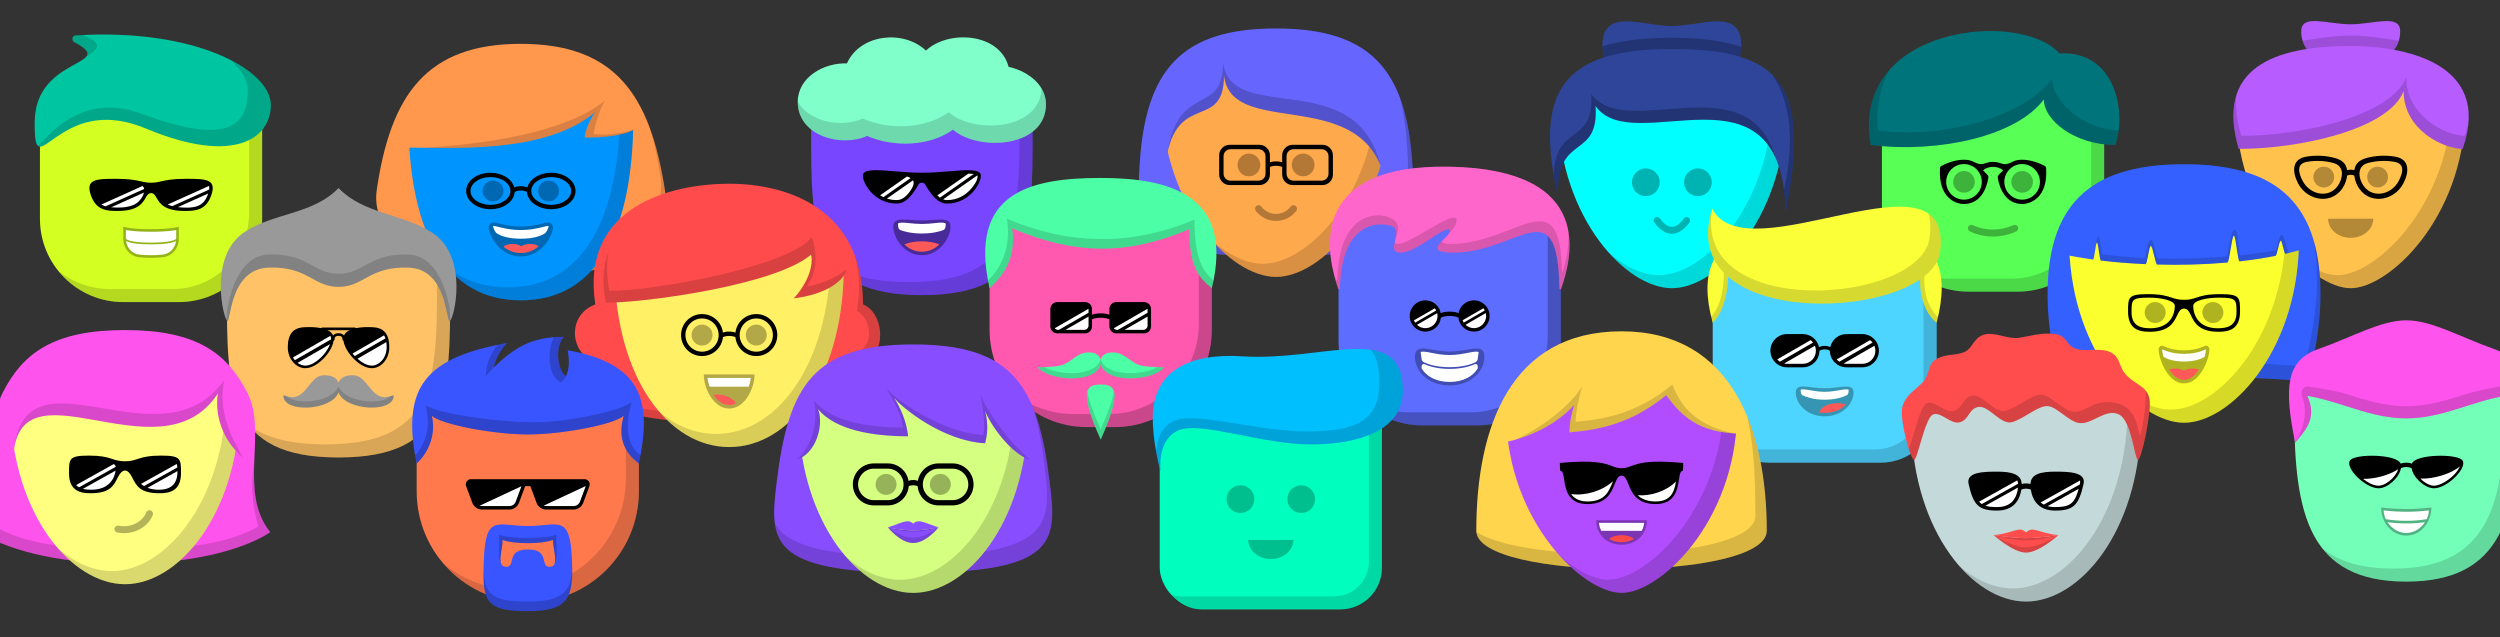 <svg xmlns="http://www.w3.org/2000/svg" xmlns:xlink="http://www.w3.org/1999/xlink" width="1440" height="367" fill="none" xmlns:v="https://vecta.io/nano"><rect width="100%" height="100%" fill="#333333" stroke="none"/><style><![CDATA[.B{fill:#000}.C{fill-rule:evenodd}.D{fill-opacity:.15}.E{fill-opacity:.3}.F{fill:#fff}.G{fill:#ff5858}.H{fill-opacity:.25}.I{fill-opacity:.2}.J{fill:#884dff}.K{fill:#4cffa6}.L{fill:#ff53ee}.M{fill:#ff4d4d}]]></style><g clip-path="url(#A)"><path d="M1084 64c0-13.255 10.75-24 24-24h80c13.25 0 24 10.745 24 24v54c0 27.614-22.4 50-50 50h-28c-27.6 0-50-22.386-50-50V64z" fill="#58ff55"/><g class="C"><path d="M1099.92 154.584c8.93 8.323 20.9 13.415 34.08 13.415h28c27.6 0 50-22.386 50-50V63.999c0-8.548-4.47-16.052-11.2-20.303 2.34 3.705 3.7 8.096 3.7 12.803V114.5c0 25.405-20.6 46-46 46h-36c-8.2 0-15.9-2.15-22.58-5.915z" class="B D"/><path d="M1077.5 83.499c40 5 84.5-5.5 99.75-26.25 0 12 17.75 26.25 41.25 26.25 6.5-19 0-54.5-32.25-52.75-22.75-25.5-120.75-15.741-108.75 52.75z" fill="#00747b"/><g class="B D"><path d="M1182 45.5c-15.25 20.75-60.25 34.74-100.25 29.741-1.42-13.994 1.28-25.735 6.83-35.267-9.4 10.428-14.36 24.776-11.08 43.526 40 5 84.5-5.5 99.75-26.25 0 12 17.75 26.25 41.25 26.25.86-2.521 1.5-5.332 1.87-8.308-22.4-1.027-38.37-18.058-38.37-29.692z"/></g></g><use xlink:href="#B" class="B E"/><path d="M1164.75 111c3.45 0 6.25-2.798 6.25-6.25s-2.8-6.25-6.25-6.25-6.25 2.798-6.25 6.25 2.8 6.25 6.25 6.25z" class="B E"/><g class="C"><path d="M1145.32 102.338c-1.06 6.812-4.93 15.162-14.07 15.162-4.93 0-14.96-3.644-13.8-20.751.03-.466.3-.899.7-1.127 2.43-1.362 7.88-3.622 13.1-3.622s6 2.147 9.25 2.5c2.62.284 3.5-1.25 7.5-1.25s4.7 1.554 7.5 1.25c3.25-.353 4.02-2.5 9.25-2.5s10.68 2.26 13.12 3.622c.4.228.66.661.7 1.127 1.15 17.107-8.88 20.751-13.8 20.751-9.14 0-13-8.35-14.07-15.162-.25-1.583 2.37-3.033 3.07-4.338-3.14-2.525-8.35-2.523-11.5 0 .7 1.304 3.32 2.756 3.07 4.338zM1121 104.75c0 5.66 4.6 10.25 10.25 10.25s10.25-4.59 10.25-10.25-4.6-10.25-10.25-10.25-10.25 4.589-10.25 10.25zm54 0c0 5.66-4.6 10.25-10.25 10.25s-10.25-4.59-10.25-10.25 4.6-10.25 10.25-10.25 10.25 4.589 10.25 10.25z" class="B"/><path d="M1162.3 130.598c.52 1.043.03 2.24-1 2.726-8.17 3.884-18.5 3.93-26.64-.03-1.04-.507-1.45-1.652-.94-2.696.5-1.016 1.72-1.363 2.7-.89 7.1 3.376 15.86 3.313 23 .072 1.05-.474 2.3-.314 2.87.817z" class="B E"/><path d="M217 109.5c8-55 28.75-84.25 83-84.25s74.5 29.25 83 84.25c4.326 27.992-30.75 52-83 52s-87.078-23.97-83-52z" fill="#ff974d"/><path d="M217.5 120.907c5.45 22.826 37.52 40.592 82.5 40.592 52.25 0 87.326-24.008 83-52-2.07-13.389-4.835-25.252-8.617-35.538 2.543 8.437 4.535 17.791 6.118 28.038 4.326 27.992-30.75 52-83 52-39.875 0-70.12-14.045-80.002-33.092z" class="B D"/></g><path d="M235.318 74.966C234.89 58.113 249.106 45 265.964 45h68.072c16.858 0 31.073 13.114 30.646 29.966C363.178 134.338 343.113 173 300 173s-63.178-38.662-64.682-98.034z" fill="#0094ff"/><g class="C"><path d="M257.375 153.67C267.7 166.106 281.794 173 300 173c43.113 0 63.178-38.662 64.682-98.035.204-8.064-2.944-15.271-8.13-20.596.47 1.784.72 3.66.722 5.602.03 63.593-19.872 105.529-64.774 105.529-14.13 0-25.787-4.154-35.124-11.83z" class="B D"/><path d="M231.48 84.999c29.5 0 81.93 3.824 111.27-20.25-3 4-5.5 10.25-6.02 14.5 11.898 0 24.27-1 32.25-6.75 0-56.75-143.98-61.75-137.5 12.5z" fill="#ff974d"/><g class="B D"><path d="M243.742 85.121c33.695-1.869 81.71-8.315 104.886-27.33-3 4-6.23 15.25-6.75 19.5l.724.035c4.2.209 13.168.654 23.318-2.953-7.888 4.103-18.724 4.877-29.192 4.877.52-4.25 3.02-10.5 6.02-14.5-25.61 21.014-68.816 20.771-99.006 20.37z"/></g></g><path d="M284 116c3.314 0 6-2.686 6-6s-2.686-6-6-6-6 2.686-6 6 2.686 6 6 6zm32 0c3.314 0 6-2.686 6-6s-2.686-6-6-6-6 2.686-6 6 2.686 6 6 6z" class="B E"/><g class="C"><path d="M296.482 110.54c-.374 5.548-6.49 9.96-13.982 9.96-7.732 0-14-4.7-14-10.5s6.268-10.5 14-10.5c6.783 0 12.44 3.618 13.726 8.42 2.38-.9 5.168-.9 7.548 0 1.287-4.803 6.943-8.42 13.726-8.42 7.732 0 14 4.7 14 10.5s-6.268 10.5-14 10.5c-7.49 0-13.608-4.413-13.982-9.96-2.115-1.082-4.92-1.082-7.036 0zM282.5 118c6.35 0 11.5-3.582 11.5-8s-5.15-8-11.5-8-11.5 3.582-11.5 8 5.15 8 11.5 8zm35 0c6.35 0 11.5-3.582 11.5-8s-5.15-8-11.5-8-11.5 3.582-11.5 8 5.15 8 11.5 8z" class="B"/><path d="M300 147.75c7.953 0 14.448-5.534 17.418-12.618.756-1.802 2.012-4.883.03-6.38-1.497-1.13-3.64-.362-5.25.043-4.012 1.01-8.048 1.706-12.2 1.706-5.25 0-9.18-.95-11.9-1.628-1.673-.418-4-1.306-5.558-.12-1.982 1.498-.726 4.58.03 6.38 2.97 7.084 9.465 12.618 17.42 12.618z" class="B E"/><path d="M316.08 130.257c-.55 1.647-1.04 3.47-2.63 4.423-1.97 1.18-6.04 2.82-13.45 2.82s-11.477-1.64-13.448-2.82c-1.594-.954-2.084-2.776-2.633-4.424 1.474-.583 6.834 2.243 16.08 2.243s14.61-2.828 16.082-2.243z" class="F"/><path d="M310.338 141.783c-2.55 2.265-5.958 3.967-10.338 3.967-4.24 0-7.567-1.595-10.1-3.75 2.99-1.96 7.303-2.016 10.388-.238 2.978-1.716 7.07-1.71 10.04.022z" class="G"/></g><path d="M467.234 74.86C467.282 56.858 481.85 42 499.853 42h62.294c18.003 0 32.57 14.858 32.62 32.861C594.92 132.592 594.612 170 531 170s-63.92-37.408-63.766-95.14z" fill="#7846ff"/><path d="M479.7 151.477C488.74 163.404 504.288 170 531 170c63.612 0 63.92-37.408 63.766-95.14-.022-8.322-3.147-15.972-8.28-21.793.495 1.951.76 3.991.76 6.089l.015 7.084c.157 58.367.26 96.259-63.763 96.259-20.443 0-34.348-3.864-43.8-11.023z" class="B C D"/><path d="M499.455 78.277c14.98 6.615 35.92 6.175 49.437-3.59 14.94 12.781 53.608 10.424 53.608-14.686 0-10.129-9.072-18.694-21.55-21.515-5.114-19.571-34.56-21.526-47.61-9.362-12.935-12.166-37.873-9.638-45.515 7.404-12.922-.515-28.325 7.718-28.325 22.224 0 19.453 24.86 26.342 39.955 19.526z" fill="#80ffca"/><g class="B"><path d="M546.392 64.684c-13.517 9.765-34.457 10.205-49.437 3.59-12.2 5.508-30.775 2.066-37.454-9.724v.198c0 19.453 24.86 26.342 39.955 19.526 14.98 6.615 35.92 6.175 49.437-3.59 14.94 12.781 53.608 10.424 53.608-14.686 0-3.19-.9-6.224-2.522-8.973-1.04 24.145-38.852 26.264-53.586 13.659z" class="C D"/><path d="M516.5 117.25c-12.903 0-19.5-11.635-19.5-16 0-4.081 7.818-3.442 18.1-2.601 4.925.403 10.417.851 15.9.851 5.308 0 10.603-.419 15.9-.851 10.292-.84 18.1-1.48 18.1 2.601 0 4.365-6.596 16-19.5 16-5.303 0-8.6-4.844-11.022-8.376-1.57-2.3-1.478-3.624-3.48-3.624s-1.918 1.34-3.477 3.624c-2.412 3.532-5.72 8.376-11.022 8.376z"/></g><g class="C"><g class="F"><path d="M524.53 102.56c-.595-.356-1.32-.64-2.138-.87l-15.434 10.807c.596.38 1.224.732 1.884 1.048l15.688-10.985zm1.358 1.306c.766 1.34.427 3.293-1.642 6.188-2.145 3.004-4.617 5.196-7.745 5.196-2.048 0-3.918-.324-5.6-.882l14.998-10.502zm34.965-3.634c-.847-.13-1.878-.196-3.088-.205l-17.886 12.525c.5.488.998.925 1.525 1.3l19.45-13.62zm2.107.782c.77 2.624-2.76 6.842-4.326 8.5-2.962 3.137-7.337 5.736-13.134 5.736-.804 0-1.56-.148-2.277-.417l19.737-13.82z"/></g><path d="M531 147c10.5 0 16.5-10.5 16.5-16.5s-7.64-3.5-16.5-3.5-16.5-2.5-16.5 3.5 6 16.5 16.5 16.5z" fill-opacity=".4" class="B"/><path d="M544.767 128.778l-.16 1.937c-.067.803-.53 1.515-1.28 1.81-1.87.733-5.98 1.976-12.326 1.976-6.3 0-10.394-1.225-12.284-1.96-.777-.302-1.258-1.04-1.327-1.87l-.158-1.892c1.102-.8 3.394-.572 6.502-.25 2.09.217 4.55.472 7.267.472s5.176-.255 7.267-.472c3.107-.322 5.4-.56 6.5.25z" class="F"/><path d="M541.05 140.744c-2.486 2.516-5.918 4.256-10.05 4.256s-7.563-1.74-10.05-4.256c2.606-1.08 6.148-1.744 10.05-1.744s7.443.664 10.05 1.744z" class="G"/></g><path d="M897.37 65.625C896.906 49.729 910.8 38 926.702 38h72.596c15.902 0 29.792 11.729 29.332 27.625C1026.86 126.32 989.206 166 963 166s-63.86-39.68-65.63-100.375z" fill="#0ff"/><path d="M926.422 145.264C938.205 158.586 951.672 166 963 166c26.206 0 63.86-39.68 65.63-100.375.23-7.766-2.97-14.537-8.16-19.431a20.467 20.467 0 0 1 .71 5.003C1022.2 115.783 982.7 158.5 955.5 158.5c-8.983 0-19.31-4.662-29.078-13.236z" class="B C D"/><path d="M963 15c16.75 0 40-11 40 11.25s-24.75 6.25-40 6.25-40 16-40-6.25 23.25-11.25 40-11.25z" fill="#2e4599"/><path d="M1003 27.019c-.4 14.734-12.38 11.57-24.707 8.316-5.333-1.408-10.73-2.833-15.282-2.833s-9.95 1.425-15.282 2.833c-12.422 3.28-24.495 6.468-24.715-8.66 10.733-3.342 24.076-4.933 39.997-4.933 15.93 0 29.278 1.673 39.99 5.277z" class="B C H"/><path d="M919 60.999c21.75 31.25 108.25-30.759 109.5 61.999 14.75-74.999-3-94.759-65.5-94.759S883.25 51.999 897.5 113.5c-1.75-37.501 23.75-20.75 21.5-52.501z" fill="#2e4599"/><g class="B"><path d="M960.116 62.911c-18.36 1.424-35.5 2.752-43.62-8.912 1.083 15.284-4.264 19.329-9.907 23.597-5.454 4.126-11.184 8.46-11.65 23.355.7 3.995 1.544 8.176 2.557 12.547-.908-19.447 5.514-24.304 11.592-28.902 5.643-4.268 10.99-8.313 9.908-23.597 8.118 11.665 25.258 10.336 43.62 8.912 23.566-1.827 49.143-3.81 60.233 21.326-9.24-32.474-37.168-30.309-62.734-28.326zm67.464 46.463c.54 4.122.85 8.65.92 13.625 8.23-41.864 6.34-66.516-7.8-80.128 11.08 16.01 12.94 39.003 6.9 66.503z" class="C H"/><use xlink:href="#C" class="E"/><path d="M978 113c4.418 0 8-3.582 8-8s-3.582-8-8-8-8 3.582-8 8 3.582 8 8 8z" class="E"/><path d="M953.324 125.383c.893-.65 2.144-.453 2.794.44 4.737 6.514 9.027 6.514 13.765 0 .65-.894 1.9-1.09 2.793-.44s1.09 1.9.442 2.793c-6.28 8.637-13.954 8.637-20.235 0-.65-.893-.453-2.144.44-2.793z" class="C E"/></g><path d="M23 70c0-13.255 10.745-24 24-24h80c13.255 0 24 10.745 24 24v56c0 26.5-21.5 48-48 48H71c-26.51 0-48-21.5-48-48V70z" fill="#d3ff23"/><path d="M33.516 155.983C42.312 166.966 55.835 174 71 174H103c26.5 0 48-21.49 48-48V69.999c0-8.548-4.468-16.052-11.196-20.303 2.34 3.705 3.696 8.096 3.696 12.803V122.5c0 24.3-19.7 44-44 44h-36c-11.344 0-21.769-3.936-29.985-10.516z" class="B C D"/><path d="M155.998 60.499c0 18.75-20.5 35-72 13.5-37.563-15.681-54.713 10.664-61 10.454-2.333-.078-3.17-3.812-3-14.704.586-37.517 48.516-31.811 22.832-45.439-1.813-.962-1.337-3.77.71-3.902 68.678-4.403 112.457 19.824 112.457 40.091z" fill="#00c5a1"/><g class="B C D"><path d="M82.25 65.75c51 19 60.5 5 60.5-13.75 0-5.552-3.495-11.646-9.986-17.482C147.74 42.145 156 51.696 156 60.5c0 18.75-20.5 35-72 13.5-28.191-11.77-44.885.134-54.117 6.717-3.069 2.188-5.314 3.79-6.883 3.737-.428-.014-.806-.152-1.137-.434l.806-.84C32.978 72.426 50.66 53.98 82.25 65.75zM49.788 32.536c7.376-4.584 9.786-7.647-2.295-12.35l-3.948.223c-2.049.131-2.524 2.939-.7 3.902 7.136 3.787 8.589 6.081 6.954 8.224z"/></g><path d="M81.09 104.443C78.269 103.798 74.783 103 67.042 103c-11.5 0-18.255 0-14.5 10 3.169 8.437 9.566 8.5 15.25 8.5 11.699 0 14.276-4.452 16.032-7.488.905-1.564 1.592-2.752 3.197-2.762 1.605.01 2.292 1.198 3.197 2.762 1.757 3.036 4.334 7.488 16.032 7.488 5.684 0 12.08-.063 15.25-8.5 3.756-10-3-10-14.5-10-7.741 0-11.227.798-14.048 1.443-1.911.438-3.516.805-5.931.807s-4.021-.37-5.931-.807z" class="B"/><g class="F"><path d="M99.238 118.74c-1.034-.27-1.889-.592-2.617-.95l23.7-10.665c.293.63.253 1.385.163 2.053l-21.245 9.56zm20.688-7.284c-1.003 3.038-2.752 5.875-5.842 7.097-3.507 1.387-7.898 1.158-11.613.758l17.455-7.855z"/><g class="C"><path d="M83.047 108.827c-.121-.69-.429-1.27-.93-1.708l-23.679 10.657c.756.488 1.537.82 2.355 1.066l22.255-10.015zm-18.995 10.575c4.204.32 8.865.32 12.79-1.344 2.904-1.232 5.305-4.07 6.08-7.147l-18.869 8.49z"/></g></g><path d="M71 130.605C76.237 131.838 81.639 132 87 132s10.762-.162 16-1.394v6.873c0 5.358-3.755 10.162-9.287 10.69a70.842 70.842 0 0 1-13.425 0C74.754 147.64 71 142.836 71 137.478v-6.873z" class="B C E"/><path d="M87 133.5c-10.25 0-14.5-1-14.5-1v4.948c.038.08.294.498 1.547.958 1.791.656 5.469 1.344 12.953 1.344s11.162-.688 12.953-1.344c1.253-.46 1.509-.877 1.547-.958V132.5s-4.25 1-14.5 1zm14.408 5.334c-.29.17-.653.343-1.11.51-1.959.718-5.78 1.405-13.297 1.405s-11.338-.687-13.297-1.405c-.458-.168-.822-.34-1.111-.51.56 4.092 3.628 7.44 7.837 7.84 1.995.2 4.237.326 6.571.326s4.575-.136 6.571-.326c4.209-.4 7.277-3.748 7.838-7.84z" class="C F"/><path d="M656.39 95.504c3.22-55.321 24.188-79.113 78.6-79.113S810.393 40.183 813.6 95.504c1.983 34.078.252 52.406-78.61 52.406s-80.592-18.328-78.6-52.406z" fill="#66f" class="C"/><path d="M656.684 117.698C659.895 137.47 675.48 147.9 735 147.9c78.86 0 80.59-18.328 78.61-52.406-.908-15.614-3.23-28.716-7.32-39.48 2.255 8.708 3.644 18.655 4.298 29.907 1.983 34.078.252 52.406-78.61 52.406-49.035 0-68.25-7.086-75.293-20.638z" class="B C I"/><path d="M668.858 58.341C668.39 42.321 682.393 30.5 698.42 30.5h73.164c16.027 0 30.03 11.821 29.56 27.841C799.36 119.5 761.412 159.5 735 159.5s-64.357-40-66.143-101.159z" fill="#ffa94d"/><path d="M698.137 138.603C710.012 152.028 723.584 159.5 735 159.5c26.41 0 64.358-39.99 66.143-101.16.23-7.826-2.996-14.65-8.223-19.583.436 1.601.682 3.288.7 5.042 1.036 65.091-38.785 108.142-66.188 108.142-9.053 0-19.462-4.7-29.305-13.34z" class="B C D"/><path d="M735.002 17.65c-86.672 0-73.32 60.973-64.5 92.719 0-65.004 34.517-30.486 34.517-67.019 4.477 40.855 94.483-2.016 94.483 77.601 13.1-36.533 22.172-103.301-64.5-103.301z" fill="#66f"/><g class="B C"><path d="M670.484 110.3l.017.06v-.025l-.017-.034zm1.972-22.408c3.36-21.409 11.927-26.044 19.36-30.065 6.828-3.693 12.698-6.869 12.698-22.046 1.802 16.446 17.218 18.508 34.995 20.887 22.075 2.954 47.79 6.395 55.606 38.466C785.7 72.3 762.7 68.805 742.28 65.701c-18.8-2.857-35.403-5.383-37.262-22.351 0 15.653-6.337 18.263-13.58 21.246-7.218 2.973-15.337 6.316-18.982 23.307z" class="I"/><path d="M723.713 118.583c.9-.668 2.154-.488 2.82.403 4.233 5.644 12.7 5.644 16.932 0 .668-.89 1.93-1.07 2.822-.403s1.07 1.93.403 2.822c-5.846 7.794-17.536 7.794-23.382 0-.667-.89-.487-2.154.404-2.822z" class="E"/></g><use xlink:href="#D" class="B E"/><path d="M750.62 101.55c3.618 0 6.55-2.933 6.55-6.55s-2.933-6.551-6.55-6.551-6.55 2.933-6.55 6.551 2.933 6.55 6.55 6.55z" class="B E"/><path d="M702.246 89.457c0-3.34 2.707-6.047 6.047-6.047h17.133c3.34 0 6.047 2.707 6.047 6.047v4.064c.774-.292 1.906-.537 3.527-.537s2.753.244 3.527.537v-4.064c0-3.34 2.708-6.047 6.047-6.047h17.133c3.34 0 6.047 2.707 6.047 6.047v11.086c0 3.34-2.707 6.047-6.047 6.047h-17.133c-3.34 0-6.047-2.707-6.047-6.047v-4.42c-.814-.328-1.976-.62-3.527-.62s-2.713.292-3.527.62v4.42c0 3.34-2.708 6.047-6.047 6.047h-17.133c-3.34 0-6.047-2.707-6.047-6.047V89.457zm2.52.504c0-2.226 1.804-4.031 4.03-4.031h16.125c2.226 0 4.03 1.805 4.03 4.031v10.078c0 2.226-1.805 4.03-4.03 4.03h-16.125c-2.227 0-4.03-1.805-4.03-4.03V89.961zm40.312-4.031c-2.226 0-4.03 1.805-4.03 4.031v10.078c0 2.226 1.805 4.03 4.03 4.03h16.125c2.227 0 4.03-1.805 4.03-4.03V89.961c0-2.226-1.804-4.031-4.03-4.031h-16.125z" class="B C"/><path d="M130.736 167.618c.048-18.144 14.73-33.118 32.874-33.118h62.78c18.144 0 32.826 14.974 32.874 33.118.154 58.182-.155 95.882-64.264 95.882s-64.42-37.7-64.264-95.882z" fill="#ffc266"/><path d="M143.3 244.83c9.1 12.02 24.78 18.668 51.7 18.668 64.1 0 64.42-37.7 64.264-95.882-.022-8.387-3.17-16.096-8.344-21.963a25.018 25.018 0 0 1 .768 6.136l.015 7.14c.158 58.823.26 97.01-64.26 97.01-20.603 0-34.617-3.894-44.143-11.1z" class="B C D"/><path d="M131.003 184.89c-2.015 0-11.59-37.29 10.08-51.4 17.03-11.06 39.374-10.013 53.917-25.195 14.544 15.182 36.887 14.638 53.918 25.7 21.668 14.11 12.346 50.895 10.078 50.895s-1.51-30.235-23.935-30.74c-22.424-.756-25.447 11.086-40.06 11.086s-17.637-11.842-40.06-11.086c-22.424.504-21.92 30.74-23.936 30.74z" fill="#999"/><g class="C"><path d="M154.942 146.593c12.574-.424 19.047 3.113 24.885 6.302 4.574 2.5 8.756 4.784 15.176 4.784s10.602-2.285 15.176-4.784c5.838-3.19 12.31-6.726 24.885-6.302 15.737.354 21.708 19.074 23.76 30.207.325 1.764.475 4.74.597 7.776-.158.206-.3.314-.424.314-.548 0-.92-1.767-1.484-4.453-1.772-8.426-5.447-25.903-22.45-26.286-12.573-.423-19.047 3.113-24.885 6.303-4.573 2.498-8.756 4.783-15.176 4.783s-10.602-2.285-15.176-4.783c-5.837-3.2-12.31-6.726-24.884-6.303-17.242.388-20.93 18.354-22.628 26.636-.51 2.488-.842 4.103-1.308 4.103-.15 0-.342-.208-.56-.598.205-2.938.42-5.783.736-7.492 2.053-11.133 8.024-29.853 23.76-30.207z" class="B D"/><path d="M203.226 216.133c6.978 0 9.046 8.875 14.99 11.857 4.578 2.297 8.53-1.232 8.53 0 0 9.963-27.78 8.658-31.748-1.95h.004c-3.968 10.608-31.748 11.913-31.748 1.95 0-1.232 3.95 2.297 8.53 0 5.945-2.982 8.013-11.857 14.99-11.857 4.908 0 7.304 1.782 8.226 4.286.922-2.504 3.318-4.286 8.226-4.286z" fill="#999"/><g class="B D"><path d="M164.844 228.088l-.2-.07c-.874-.298-1.39-.474-1.39-.03 0 9.962 27.772 8.66 31.746-1.945 3.974 10.604 31.746 11.907 31.746 1.945 0-.445-.515-.27-1.39.03l-.2.07c-5.953 5.765-26.758 3.498-30.156-5.57.001-.001.001-.003.002-.004h-.004c.001.001.001.003.002.004-3.398 9.068-24.203 11.335-30.156 5.57zM195 226.045c.001-.001.001-.003.002-.004h-.004c.001.001.001.003.002.004z"/></g></g><path d="M224.23 200.008c0-11.6-7.307-11.6-12.346-11.6s-14.1.756-14.1 6.803c0 6.55 9.07 16.88 16.377 16.88 5.29 0 10.08-5.287 10.08-12.094z" class="B"/><path d="M221.203 193.156l-18.14 10.474 1.26 1.455.02.022 17.674-10.204c-.228-.68-.504-1.257-.813-1.747zm1.312 3.894l-16.605 9.587c2.712 2.417 5.715 3.953 8.237 3.953 4.243 0 8.566-4.38 8.566-10.582 0-1.112-.07-2.092-.198-2.958z" class="C F"/><path d="M165.77 200.008c0-11.6 7.307-11.6 12.346-11.6s14.1.756 14.1 6.803c0 6.55-9.07 16.88-16.377 16.88-5.29 0-10.08-5.287-10.08-12.094z" class="B"/><g class="C"><path d="M169.846 207.47c-.4-.482-.763-1.014-1.084-1.59l21.513-12.42c.285.496.442 1.07.442 1.76l-.004.202-20.867 12.047zm20.265-9.263c-.204.556-.457 1.134-.76 1.728-.894 1.75-2.17 3.54-3.675 5.15-3.078 3.29-6.798 5.504-9.824 5.504-1.534 0-3.08-.572-4.426-1.596l18.685-10.787z" class="F"/><g class="B"><path d="M195.002 193.457c.9 0 1.433.223 1.75.52.3.3.517.757.517 1.496a.756.756 0 0 0 .755.756.757.757 0 0 0 .756-.756c0-1.025-.296-1.944-.995-2.6-.7-.647-1.66-.93-2.784-.93s-2.094.282-2.785.93c-.698.655-.994 1.574-.994 2.6 0 .417.338.756.756.756a.756.756 0 0 0 .755-.756c0-.74.208-1.206.517-1.496.318-.297.86-.52 1.75-.52zm-9.324-4.787h18.644c.418 0 .756.338.756.756s-.338.756-.756.756h-18.644a.757.757 0 0 1-.756-.756.757.757 0 0 1 .756-.756z"/></g></g><path d="M420.002 243.643c-53.667 0-92.72-9.07-80.12-36.282-12.597-7.8-11.6-26.707 3.023-31.998-8.818-56.437 43.557-69.54 77.098-69.54s77.098 14.362 77.098 69.54c11.086 4.283 13.857 24.944 3.023 31.998 12.598 27.21-26.455 36.282-80.12 36.282z" fill="#ff4b4b"/><path d="M340.45 225.907c13.45 8.815 40.755 12.192 73.502 12.192 53.666 0 92.72-8.314 79.618-35.525 10.33-2.772 8.314-19.652 0-23.432 1.952-11.084 1.61-22.073-1.26-32.17 3.05 7.975 4.787 17.368 4.787 28.4 11.086 4.283 13.857 24.943 3.023 31.998 12.598 27.21-26.455 36.28-80.12 36.28-38.884 0-70.096-4.76-79.55-17.735z" class="B C D"/><path d="M354.032 157.108c-.315-16.34 13.78-28.608 30.125-28.608h71.687c16.344 0 30.44 12.267 30.125 28.608-1.173 60.737-30.9 100.392-65.97 100.392s-64.796-39.655-65.968-100.392z" fill="#fff066"/><path d="M379.742 237.182c11.23 13.06 25.255 20.318 40.256 20.318 35.067 0 64.796-39.655 65.97-100.392.152-7.91-3.072-14.865-8.292-19.936.452 1.656.708 3.4.74 5.21 1.122 64.766-29.546 107.56-65.974 107.56-11.8 0-22.992-4.488-32.698-12.76z" class="B C D"/><path d="M467.205 146.622c-20.336 17.565-95.378 27.734-118.257 27.734-17.385-87.679 141.85-71.554 139.078-21.416-.52 9.396-13.637 16.817-30.738 18.897 6.803-7.307 11.6-17.89 9.917-25.215z" fill="#ff4b4b"/><g class="C"><g class="B"><path d="M350.967 167.553c26.203 0 104.056-14.1 116.654-30.99 3.527 10.583 2.772 20.913-3.023 28.47 5.58-.744 16.93-4.372 23.095-9.972-2.214 8.38-14.61 14.854-30.4 16.775 6.803-7.307 11.6-17.89 9.917-25.214-20.336 17.564-95.38 27.733-118.257 27.733-2.312-11.66-1.5-21.482 1.637-29.634-1.267 6.656-1.237 14.242.378 22.832z" class="D"/><path d="M434.613 215.676c0 7.93-5.5 19.652-14.613 19.652s-14.613-11.723-14.613-19.652h29.226z" class="E"/></g><path d="M423.907 232.353c-1.218.62-2.525.96-3.904.96-3.57 0-6.656-2.27-8.968-5.832 1.687-.35 3.82-.27 6.033.324 3.33.892 5.922 2.698 6.84 4.548z" class="G"/><path d="M431.284 222.73h-22.57c-.602-1.696-1.004-3.422-1.192-5.04h24.952c-.187 1.617-.6 3.343-1.19 5.04z" class="F"/><g class="B"><path d="M416.42 194.146c-.577 6.142-5.747 10.948-12.04 10.948-6.68 0-12.094-5.415-12.094-12.094s5.415-12.094 12.094-12.094c6.2 0 11.294 4.65 12.008 10.648.776-.307 1.93-.57 3.613-.57s2.837.263 3.613.57c.714-5.997 5.818-10.648 12.008-10.648 6.68 0 12.094 5.415 12.094 12.094s-5.415 12.094-12.094 12.094c-6.293 0-11.463-4.806-12.04-10.948-.817-.337-1.995-.642-3.58-.642s-2.764.305-3.58.642zM413.953 193c0 5.288-4.286 9.574-9.574 9.574s-9.574-4.286-9.574-9.574 4.286-9.574 9.574-9.574 9.574 4.286 9.574 9.574zm21.668 9.574c5.288 0 9.574-4.286 9.574-9.574s-4.286-9.574-9.574-9.574-9.574 4.286-9.574 9.574 4.286 9.574 9.574 9.574z"/></g></g><use xlink:href="#E" class="B E"/><path d="M435.62 199.047c3.34 0 6.047-2.707 6.047-6.047s-2.707-6.047-6.047-6.047-6.047 2.707-6.047 6.047 2.707 6.047 6.047 6.047z" class="B E"/><path d="M1287.98 64.881C1287.63 49.294 1301.4 38 1317 38H1391c15.6 0 29.36 11.294 29 26.881C1418.63 125.996 1375.93 166 1354 166s-64.63-40.004-66.02-101.119z" fill="#ffc24d"/><path d="M1318.43 144.54C1330.8 158.315 1344.4 166 1354 166c21.93 0 64.62-40.004 66.02-101.12.17-7.647-3.06-14.26-8.23-19.015.42 1.514.67 3.109.7 4.769 1.76 64.9-43.28 107.865-66 107.865-7.7 0-17.95-4.926-28.07-13.96z" class="B C D"/><path d="M1382.5 18c0 10.217-7 19-28.5 19s-28.5-8.783-28.5-19 15.5-4 28.5-4 28.5-6.217 28.5 4z" fill="#b75cff"/><path d="M1326.27 23.493C1328.6 31.174 1336.5 37 1354 37s25.4-5.825 27.73-13.507l-2.34-.379c-7.3-1.189-16.03-2.614-25.4-2.614s-18.1 1.425-25.4 2.614l-2.34.379z" class="B C D"/><path d="M1289.5 85.75c34.75 0 86.25-11 95-33.25 0 22.5 23.25 33.25 34 33.25 17.75-51-36.65-59.25-64.5-59.25-44.07 0-78.25 12.5-64.5 59.25z" fill="#b75cff"/><g class="B"><path d="M1386 44.5c-8.75 22.25-60.25 33.75-95 33.75-2.65-9.016-3.52-16.758-2.88-23.381-2.55 8.069-2.34 18.219 1.38 30.881 34.75 0 86.25-11 95-33.25 0 22.5 23.25 33.25 34 33.25 1.98-5.687 3.06-10.843 3.38-15.515-.5 2.549-1.2 5.219-2.13 8.015-10.75 0-33.75-11.25-33.75-33.75z" class="C D"/><path d="M1338.5 108c3.3 0 6-2.686 6-6s-2.7-6-6-6-6 2.686-6 6 2.7 6 6 6z" class="E"/><path d="M1323.67 105.594c5.52 10.64 20.73 12.747 26.6 1.105.9-1.782 1.44-3.68 1.65-5.485 1.05-.696 3.13-.696 4.2 0 .2 1.807.74 3.703 1.64 5.485 5.86 11.642 21.07 9.534 26.6-1.105 3.44-6.627 3.65-13.892-4.64-15.344-5.4-.944-11.4-.705-16.7.787-3.7 1.051-6.4 2.986-6.9 6.959-1.35-.348-2.85-.348-4.2-0-.5-3.973-3.2-5.908-6.9-6.96-5.28-1.492-11.3-1.731-16.7-.787-8.3 1.452-8.08 8.716-4.64 15.344zm23.92-.245c-4.8 9.5-16.85 7.364-21.26-1.137-2.48-4.775-3.68-9.924 2.5-11.007 4.95-.867 10.5-.651 15.35.719 5.53 1.563 5.66 6.955 3.4 11.425zm12.83 0c4.78 9.5 16.84 7.364 21.25-1.137 2.48-4.775 3.68-9.924-2.5-11.007-4.95-.867-10.5-.651-15.35.719-5.53 1.563-5.66 6.955-3.4 11.425z" class="C"/><path d="M1369.5 108c3.3 0 6-2.686 6-6s-2.7-6-6-6-6 2.686-6 6 2.7 6 6 6z" class="E"/><path d="M1354 137c7.18 0 13-4.925 13-11h-26c0 6.075 5.82 11 13 11z" class="C E"/></g><path d="M240 243c0-13.255 10.745-24 24-24h80c13.255 0 24 10.745 24 24v40c0 35.346-28.654 64-64 64h0c-35.346 0-64-28.654-64-64v-40z" fill="#ff794d"/><path d="M255.152 324.35c11.74 13.855 29.268 22.65 48.85 22.65 35.347 0 64-28.654 64-64v-40c0-8.548-4.468-16.052-11.196-20.304 2.34 3.706 3.696 8.096 3.696 12.804v40c0 35.346-28.653 64-64 64-15.763 0-30.196-5.7-41.35-15.15z" class="B C D"/><path d="M304 250.25c-19.75 0-49.85-5.75-55.25-10.75 2.25 9.75-1 20.25-8.75 27.5-9.25-45 6-61 52.25-69.5-4.5 4.5-6.5 9.25-8 14.25C296 200.5 305.75 194 324.75 194c-5.25 6-3.75 18.75 1.25 22.75 2-4.5 2-9.25 1-15 43.25 7.75 48.5 29.5 41 65.25-8-6.25-12.5-14.25-8.75-27.5-5.4 5-35.5 10.75-55.25 10.75z" fill="#3955ff"/><g class="B"><path d="M326.082 216.56l.17-.41-.17.41zM324.748 194c-5.247 5.998-3.75 18.74 1.244 22.745-.487.973-1.35 2.112-2.743 3.505-8.402-3.317-7.81-20.13-4.1-26.044 1.776-.137 3.64-.206 5.6-.206zm-32.5 3.5l-5.3 1.036c-4.846 5.202-6.745 11.398-7.2 18.214 1.492-1.755 3.044-3.478 4.518-5.063 1.498-4.977 3.5-9.706 7.98-14.187zm15.266 45.75c-19.75 0-56.866-5-62.266-10l.014.083c1.565 8.942 3.097 17.692-6.133 29.113.26 1.484.55 3 .87 4.553 7.75-7.25 11-17.75 8.75-27.5 5.4 5 35.5 10.75 55.25 10.75s49.85-5.75 55.25-10.75c-3.75 13.25.75 21.25 8.75 27.5l.954-4.858c-10.788-7.63-6.967-23.316-5.465-29.484l.277-1.157c-5.4 5-36.5 11.75-56.25 11.75z" class="C I"/><path d="M271.315 276h65.37c2.09 0 3.54 2.085 2.812 4.045l-3.545 9.544c-.873 2.35-3.116 3.91-5.624 3.91h-15.656c-2.508 0-4.752-1.56-5.625-3.91l-3.562-9.59h-2.97l-3.562 9.59c-.873 2.35-3.116 3.91-5.624 3.91h-15.656c-2.508 0-4.752-1.56-5.625-3.91l-3.545-9.544c-.728-1.96.722-4.045 2.812-4.045z"/></g><g class="F"><path d="M337.393 279.96l-24.167 11.27c.45.175.94.27 1.444.27h15.656c1.672 0 3.167-1.04 3.75-2.607l3.318-8.932zm-40.317 8.933l3.277-8.82-24.017 11.2a3.995 3.995 0 0 0 1.334.229h15.657c1.67 0 3.167-1.04 3.75-2.607z"/></g><g class="C"><path d="M278.656 323.5c-.998 23.446 1.59 28.5 25.343 28.5s26.186-7.97 25.5-28.5c-.934-28-7.672-20.538-25.42-20.5-17.852-.038-24.484-7.5-25.422 20.5zM318.5 311c0 6 4 15.5-2 15.5-5.667 0 .5-10-12.42-10s-6.754 10-12.422 10c-6 0-2.156-9.5-2.156-15.5 6.344 2.5 22.5 2.5 29 0z" fill="#3955ff"/><path d="M278.516 327.638c.456 15.256 5.418 18.862 25.483 18.862 19.995 0 25.016-5.654 25.583-19.687C329.848 344.893 326.428 352 304 352c-22.284 0-25.94-4.448-25.483-24.362zm42.048-13.914c-.1-2.107-.198-4.128-.065-5.724-6.5 2.5-26.655 2.5-33 0 .128 1.54.06 3.474-.013 5.5-.144 4.022-.3 8.402 1.05 10.76-.542-1.9-.098-4.742.35-7.623.305-1.963.613-3.94.613-5.637 6.344 2.5 22.5 2.5 29 0 0 1.732.333 3.756.663 5.76.496 3.005.983 5.964.324 7.817 1.493-2.226 1.278-6.705 1.078-10.852z" class="B I"/></g><path d="M570 142c0-13.255 10.745-24 24-24h80c13.255 0 24 10.745 24 24v48c0 30.928-25.072 56-56 56h-16c-30.928 0-56-25.072-56-56v-48z" fill="#fe59af"/><path d="M582.828 225.67C593.1 238.087 608.626 246 626 246h16c30.928 0 56-25.072 56-56v-48c0-8.548-4.468-16.052-11.196-20.304 2.34 3.706 3.696 8.096 3.696 12.804v52c0 28.718-23.28 52-52 52h-20c-13.554 0-25.984-4.816-35.67-12.83z" class="B C I"/><path d="M583 131.5c2.5 16.75-4.75 27-13 34.5-12.5-55.25 23.5-63.5 64-63.5s77 10.25 64 63.5l-.135-.114C691.653 160.67 685 155.082 685 132c-36 15.25-66 14.75-102-.5z" class="K"/><g class="C"><g class="B"><path d="M569.066 161.476c7.946-7.52 13.378-19.11 10.935-35.476 36 15.25 72 15.75 108 .5 0 22.615 4.967 29.855 11 35.065-.3 1.444-.62 2.922-.99 4.435l-.136-.114c-6.21-5.216-12.864-10.804-12.864-33.886-36 15.25-66 14.75-102-.5 2.5 16.75-4.75 27-13 34.5-.35-1.545-.66-3.052-.936-4.524z" class="D"/><path d="M605 178c0-2.21 1.79-4 4-4h16c2.21 0 4 1.79 4 4v3.338c.87-.402 2.413-.838 5-.838s4.13.436 5 .838V178c0-2.21 1.79-4 4-4h16c2.21 0 4 1.79 4 4v10c0 2.21-1.79 4-4 4h-16c-2.21 0-4-1.79-4-4v-4.073c-.94-.423-2.567-.927-5-.927s-4.06.504-5 .927V188c0 2.21-1.79 4-4 4h-16c-2.21 0-4-1.79-4-4v-10z"/></g><g class="F"><path d="M643.933 190h-.433c-.788 0-1.5-.364-1.95-.934l19.372-11.184a2.521 2.521 0 0 1 .077.618v1.647L643.933 190zM661 182.338v5.163c0 1.38-1.12 2.5-2.5 2.5h-10.773L661 182.338zM609.932 190h-.432c-.788 0-1.5-.365-1.95-.935l19.372-11.184a2.523 2.523 0 0 1 .077.619v1.646L609.932 190zM627 182.336v5.164a2.5 2.5 0 0 1-2.5 2.5h-10.774L627 182.336z"/></g><path d="M641 203c6.924 0 10.1 6.04 16 7.5 4.934 1.22 13.5 1 13.5 1-6 8-33.498 9.75-36.498-1.67-3 11.42-29.502 9.67-36.502 1.67 0 0 8.566.22 13.5-1 5.9-1.46 9.076-7.5 16-7.5 4.87 0 6.085 2.015 7 4 .915-1.985 2.13-4 7-4z" class="K"/><path d="M601.49 211.485l-3.99.015c7 8 33.502 9.75 36.502-1.67 3 11.42 30.498 9.67 36.498 1.67 0 0-1.54.04-3.692-.008-9.542 5.22-30.082 5.148-32.778-4.556L634 207l-.028-.06c-2.696 9.705-22.52 9.772-32.48 4.545z" class="B D"/></g><path d="M634 221.5c-8 0-13 2.75 0 31.75 13-29 8-31.75 0-31.75z" class="K"/><path d="M626.332 225.504c.794 4.725 3.138 11.642 7.667 21.746 4.53-10.104 6.874-17.02 7.667-21.746 1.133 4.042-.63 12.048-7.667 27.746-7.037-15.698-8.8-23.704-7.667-27.746z" class="B C D"/><path d="M986.5 161.688c0-13.36 10.83-24.188 24.2-24.188h80.62c13.36 0 24.2 10.83 24.2 24.188v72.562c0 17.81-14.44 32.25-32.25 32.25h-64.5c-17.8 0-32.25-14.44-32.25-32.25v-72.562z" fill="#4dd4ff"/><path d="M992.48 252.96c5.848 8.196 15.44 13.54 26.27 13.54h64.5c17.8 0 32.25-14.44 32.25-32.25v-72.563c0-8.614-4.5-16.176-11.28-20.46 2.36 3.734 3.72 8.158 3.72 12.902v76.594c0 15.585-12.63 28.22-28.22 28.22h-68.53c-6.97 0-13.433-2.216-18.7-5.98z" class="B C D"/><path d="M994.563 151.106c2.268 9.827-.252 27.463-8.063 34.77-16.628-60.973 40.57-53.414 64.5-53.414 23.94 0 80.88-9.322 64.5 53.414-8.06-6.3-11.84-20.912-8.06-34.266-32.76 20.913-88.2 16.377-112.877-.504z" fill="#fbff38"/><path d="M985.648 182.525c8.3-9.594 7.767-26.024 6.652-34.947 33.5 16.125 83.65 16.125 117.9.504-3.38 11.968-2.32 26.972 6.1 34.49-.24 1.08-.5 2.18-.8 3.302-8.06-6.3-11.84-20.912-8.06-34.266-32.75 20.912-88.18 16.377-112.874-.504 2.268 9.827-.252 27.463-8.063 34.77a106.059 106.059 0 0 1-.855-3.35z" class="B C D"/><path d="M1117.5 145.013c-5.03 39.602-154.196 47.665-131.268-24.793 19.908 38.696 139.298-38.401 131.268 24.793z" fill="#fbff38"/><g class="C"><g class="B"><path d="M986.26 120.256c-11.95 64.87 120.34 54.983 125.2 16.694.73-5.714.48-10.272-.6-13.864 5.44 3.79 8.1 10.607 6.65 21.927-5.03 39.603-154.196 47.665-131.268-24.792l.018.035z" class="D"/><path d="M1051 239.792c10.58 0 16.63-7.558 16.63-13.605s-7.7-2.52-16.63-2.52-16.63-3.527-16.63 2.52 6.05 13.605 16.63 13.605z" class="E"/></g><path d="M1064.83 224.535l-.13 1.49c-.06.74-.46 1.41-1.13 1.732-1.8.875-6 2.463-12.57 2.463-6.53 0-10.7-1.566-12.54-2.444-.7-.333-1.1-1.026-1.17-1.792l-.12-1.448c1-.537 2.85-.21 5.36.232 2.33.4 5.22.917 8.47.917s6.14-.507 8.47-.917c2.5-.44 4.37-.77 5.36-.232z" class="F"/><path d="M1063.2 232.922c-2.47 2.967-6.72 4.856-12.2 4.856-1.04 0-2.04-.07-3-.2.4-2.99 4.86-5.343 10.3-5.343 1.76 0 3.43.25 4.88.688z" class="G"/><path d="M1019.76 202c0-5.288 4.28-9.574 9.57-9.574h9.07c4.57 0 8.4 3.194 9.34 7.47.8-.343 1.9-.666 3.26-.666s2.47.323 3.26.666c.95-4.275 4.77-7.47 9.34-7.47h9.07c5.3 0 9.57 4.286 9.57 9.574s-4.28 9.574-9.57 9.574h-9.07c-5.28 0-9.56-4.27-9.58-9.543-.52-.306-1.58-.787-3.02-.787s-2.5.48-3.02.787c-.02 5.274-4.3 9.543-9.58 9.543h-9.07c-5.3 0-9.57-4.286-9.57-9.574z" class="B"/><g class="F"><path d="M1078.6 197.317c-.4-.524-.9-1-1.43-1.4l-19.22 11.096c.45.507.97.954 1.54 1.325l19.1-11.032zm1.07 1.82c.36.883.56 1.85.56 2.863 0 4.175-3.4 7.56-7.56 7.56h-9.07c-.57 0-1.13-.064-1.67-.184l17.74-10.238zm-35.34-1.82c-.4-.524-.9-1-1.43-1.4l-19.22 11.096c.46.507.97.954 1.55 1.325l19.1-11.032zm1.07 1.82c.36.883.56 1.85.56 2.863 0 4.175-3.38 7.56-7.56 7.56h-9.07c-.57 0-1.13-.064-1.66-.184l17.73-10.238z"/></g><path d="M1179.4 169.426c0-55.934 29.23-74.83 78.6-74.83s78.6 18.896 78.6 74.83c0 26.707-7.56 50.4-7.56 50.4s-28.47-3.023-71.05-3.023-71.05 3.023-71.05 3.023-7.56-23.683-7.56-50.4z" fill="#3360ff"/><path d="M1183.45 206.008c1.8 8.468 3.5 13.808 3.5 13.808s28.47-3.023 71.05-3.023 71.05 3.023 71.05 3.023 7.56-23.683 7.56-50.4c0-11.867-1.32-22.066-3.86-30.772 1.22 6.65 1.84 14.032 1.84 22.205 0 26.707-7.56 50.39-7.56 50.39s-28.47-3.024-71.05-3.024-71.05 3.024-71.05 3.024-.6-1.905-1.48-5.242z" class="B D"/></g><path d="M1191.86 142.34c-.47-16.02 13.53-27.84 29.56-27.84h73.16c16.03 0 30.03 11.82 29.56 27.84-1.78 61.17-39.73 101.16-66.14 101.16s-64.36-40-66.14-101.16z" fill="#fbff2d"/><path d="M1221.14 222.603C1233 236.028 1246.58 243.5 1258 243.5c26.4 0 64.36-39.99 66.14-101.16.23-7.826-3-14.65-8.22-19.583.44 1.6.68 3.288.7 5.042 1.04 65.09-38.8 108.142-66.2 108.142-9.05 0-19.46-4.7-29.3-13.34z" class="B C D"/><path d="M1329.16 142.732c-4 1.273-8.26 2.415-12.7 3.43-.92.21-1.84-7.65-2.78-7.452-1 .213-2 8.482-3.02 8.683-6.58 1.298-13.52 2.34-20.66 3.135-1.1.12-2.18-14.88-3.28-14.77-1.25.126-2.5 15.362-3.77 15.473-13.4 1.175-26.87 1.52-40.32 1.163-1.26-.034-2.52-10.656-3.78-10.702-1-.037-2 10.504-3.02 10.458-8.58-.385-17.16-1.034-25.7-2.073-.76-.092-1.5-10.265-2.27-10.364-.75-.098-1.5 9.88-2.26 9.774-6.52-.904-13-2.048-19.4-3.49 4.28-65.256 140.33-67.272 142.96-3.263z" fill="#3360ff"/><g class="B"><path d="M1207.2 141.724c.22-1.2.44-2.04.66-2.012.76.098 1.5 10.27 2.27 10.363 8.53 1.04 17.12 1.688 25.7 2.074 1 .045 2-10.496 3.02-10.46 1.26.046 2.52 10.668 3.78 10.702 13.44.357 26.92.012 40.3-1.163 1.27-.11 2.53-15.347 3.78-15.472 1.1-.1 2.2 14.892 3.28 14.77 7.14-.796 14.08-1.837 20.66-3.135 1.02-.2 2.02-8.47 3.02-8.682.93-.2 1.86 7.66 2.77 7.45l1.93-.45c-1.12-1.73-2.68-10.802-4.2-10.528-1.52.274-2.5 8.848-3.53 9.05-6.58 1.298-13 1.973-20.16 2.77-1.08.12-1-15.08-3.27-14.77-3.03.412-3.52 15.36-4.8 15.472-13.4 1.176-25.86 1.52-39.3 1.163-.64-.016-1.27-2.7-1.9-5.36-.63-2.66-1.13-5.572-2.4-5.34-2.45.45-2.52 10.504-3.52 10.458-8.58-.386-15.66-1.034-24.2-2.073-.76-.092-1-10.632-2.77-10.364-.5.076-.74 2.56-1.17 5.54z" class="D"/><path d="M1272.6 201.172c0-.7-.36-1.347-.95-1.715-.6-.367-1.34-.4-1.96-.088-3.18 1.6-7.4 2.433-11.7 2.433s-8.52-.843-11.7-2.433c-.62-.312-1.36-.28-1.96.088-.6.368-.95 1.016-.95 1.715 0 2.837 1.34 7.6 3.63 11.612 2.24 3.934 5.9 8.04 10.98 8.04s8.74-4.106 10.98-8.04c2.3-4.022 3.63-8.775 3.63-11.612z" class="E"/></g><g class="C"><path d="M1269.85 205.54c-2.2 1.313-5.93 2.688-11.85 2.688s-9.64-1.375-11.85-2.688c-.5-1.715-.75-3.258-.75-4.367 7.06 3.527 18.14 3.527 25.2 0 0 1.11-.26 2.652-.75 4.367z" class="F"/><path d="M1266.6 212.847c-2.14 3.328-5.05 5.962-8.6 5.962s-6.45-2.635-8.6-5.962c1.07-.377 2.28-.59 3.55-.59 1.9 0 3.66.476 5.04 1.27 1.38-.795 3.13-1.27 5.04-1.27 1.27 0 2.48.212 3.55.59z" class="G"/><g class="B"><path d="M1237.34 169.426c7.45 0 10.66 1.058 13.44 1.97 2.1.694 3.96 1.304 7.22 1.304s5.12-.6 7.22-1.304c2.78-.913 6-1.97 13.44-1.97 11.6 0 11.6 1.763 11.6 10.078 0 10.33-6.62 11.6-12.35 11.6-11.4 0-14-5.424-15.88-9.358-1.08-2.24-1.92-3.996-4.02-3.996s-2.94 1.757-4.02 3.996c-1.88 3.934-4.48 9.358-15.88 9.358-5.73 0-12.35-1.26-12.35-11.6 0-8.315 0-10.078 11.6-10.078zm15.37 6.803c0 4.535-2.52 12.85-14.14 12.85-5 0-10.8-1.008-10.8-9.196 0-7.275 0-8.44 10.14-8.44 6.66 0 14.8 1.512 14.8 4.788zm10.58 0c0 4.535 2.52 12.85 14.14 12.85 5 0 10.8-1.008 10.8-9.196 0-7.275 0-8.44-10.14-8.44-6.66 0-14.8 1.512-14.8 4.788z"/></g></g><use xlink:href="#F" class="B E"/><path d="M1274.63 186.055c3.34 0 6.05-2.708 6.05-6.047s-2.7-6.047-6.05-6.047-6.05 2.707-6.05 6.047 2.7 6.047 6.05 6.047z" class="B E"/><path d="M1321.5 238.184c-.03-17.345 14.32-31.184 31.67-31.184h65.66c17.35 0 31.7 13.84 31.67 31.184-.1 58.683-8.84 96.816-64.5 96.816s-64.4-38.133-64.5-96.816z" fill="#74ffb9"/><path d="M1337.78 316.014c9.65 12.22 24.77 18.986 48.22 18.986 55.66 0 64.4-38.133 64.5-96.816.02-8.153-3.14-15.53-8.3-21.06.5 1.843.75 3.775.77 5.768.6 63.078-6.37 104.61-64.46 104.61-18.1 0-31.23-4.03-40.72-11.486z" class="B C D"/><path d="M1386 184.5c14.75 0 31.25 9.75 50.5 16.5 18.78 6.585 20 22 13.5 54-6.32-2.583-12.5-18.75-7-27-19.47 3.27-36.5 13-57 13s-37.53-9.73-57-13c6.5 13.75-2.68 21.417-7 27-6.5-32-5.28-47.415 13.5-54 19.25-6.75 35.75-16.5 50.5-16.5z" class="L"/><g class="B C"><path d="M1321.95 254.753l.05.248 1.87-2.277c4.56-5.388 10.8-12.75 5.13-24.723 7.8 1.3 15.2 3.655 22.6 5.996 11.07 3.506 22.12 7.004 34.4 7.004s23.34-3.498 34.4-7.004c7.4-2.34 14.8-4.686 22.6-5.996-5.5 8.25.68 24.418 7 27 .01-.034.01-.07.02-.104-4.18-6.605-7.25-16.505-3.26-28.478.77-2.32-1.13-4.85-3.54-4.425-7.57 1.34-17.03 3.172-22.8 5.003-11.07 3.506-22.12 7.004-34.4 7.004s-23.34-3.498-34.4-7.004c-5.48-1.737-14.55-3.2-22.05-4.375-2.63-.41-4.64 2.677-3.7 5.16 3.23 8.493 1.96 17.92-3.9 26.97z" class="D"/><path d="M1370.07 281.257c-7.75 0-19.33-11.75-16.5-16 2.72-4.07 27.1-3.76 29.18 1.774 2.1-.707 4.4-.707 6.5 0 2.08-5.533 26.46-5.845 29.18-1.774 2.83 4.25-8.76 16-16.5 16-5.2 0-12.1-6.243-12.86-11.614-1.92-.86-4.22-.86-6.14 0-.77 5.37-7.66 11.614-12.86 11.614z"/></g><g class="F"><path d="M1394.12 275.658c7.3.364 17.8-2.686 22.8-7.053-.04.097-.08.197-.13.3-1.84 3.867-5.64 7.1-9.33 9.134-2 1.105-3.94 1.718-5.52 1.718-2.32 0-5.36-1.618-7.8-4.098zm-33 .157c6.52.18 15.07-2.092 20.2-5.55-.52 1.937-1.92 3.786-3.16 5.1-2.5 2.646-5.68 4.392-8.1 4.392-3.25 0-6.44-2.027-8.94-3.943z"/></g><g class="C"><path d="M1386 308.5c8.72 0 14.5-8.062 14.5-16.194-9.67 1.182-19.33 1.182-29 0 0 8.132 5.78 16.194 14.5 16.194z" class="B E"/><path d="M1397.77 299.04c.8-1.637 1.23-3.37 1.23-5.04-8.4 1.027-17.6 1.027-26 0 0 1.67.44 3.403 1.23 5.04 2.55.43 6.72.96 11.77.96s9.22-.53 11.77-.96zm-.98 1.728c-2.34 3.52-6.3 6.232-10.8 6.232s-8.45-2.713-10.8-6.232c2.4.37 6 .732 10.8.732s8.38-.363 10.8-.732z" class="F"/></g><path d="M771 141c0-13.255 10.745-24 24-24h80c13.255 0 24 10.745 24 24v56c0 26.5-21.5 48-48 48h-32c-26.5 0-48-21.5-48-48v-56z" fill="#5c6dff"/><path d="M781.516 226.983C790.312 237.966 803.835 245 819 245h32c26.5 0 48-21.49 48-48v-56c0-8.548-4.468-16.052-11.196-20.304 2.34 3.706 3.696 8.096 3.696 12.804v60c0 24.3-19.7 44-44 44h-36c-11.344 0-21.77-3.936-29.984-10.516z" class="B C H"/><path d="M837 145.5c-20.5 0 .75-10-2-13s-18.75 13-28.25 13 3-13-5.75-15.5c-8.53-2.438-28.232-1.073-29.21 36.073-.015.56-.816.718-.997.186-5.678-16.68-20.763-71.851 64.21-70.26 85.23 1.596 70.015 53.846 64.195 70.367-.186.527-.97.307-.98-.25C897.148 108.06 874.886 145.5 837 145.5z" fill="#ff66cb"/><g class="C"><g class="B"><path d="M831.1 138.262c-.923 1.426-.204 2.238 4.4 2.238 13.067 0 24.58-4.464 34.116-8.163 18.264-7.083 29.283-11.356 30.102 23.915.007.288.417.42.497.143 1.47-5.1 3.826-13.898 3.134-23.42 2.406 13.167-1.706 26.442-4.154 33.392-.186.527-.97.308-.98-.25-.714-38.81-10.898-34.944-28.9-28.116-8.923 3.386-19.765 7.5-32.325 7.5-12.428 0-9.51-3.675-5.9-7.238zM839 127c-.176 2.73-2.18 5.2-4.17 7.28.452-.713.584-1.326.17-1.78-1.285-1.402-5.464 1.346-10.52 4.67-5.764 3.8-12.67 8.33-17.73 8.33-4.518 0-4.06-2.94-3.278-6.294.013.81.466 1.294 1.78 1.294 3.25 0 10.112-3.99 16.806-7.88 8.758-5.09 17.227-10.012 16.944-5.62zm-35.018 9.97l.203-.593c1.243-3.603 2.99-8.668-4.685-11.377-8.367-2.953-28.225-1.098-29.212 36.074-.015.56-.796.71-.968.176-.317-.987-.66-2.11-1.008-3.347.823 3.307 1.732 6.164 2.48 8.356.18.532.98.376.996-.186.98-37.145 20.68-38.5 29.212-36.073 3.677 1.05 3.6 3.955 2.983 6.97z" class="D"/><path d="M829.95 182.95c-.474 4.524-4.3 8.05-8.95 8.05-4.97 0-9-4.03-9-9s4.03-9 9-9c4.426 0 8.106 3.195 8.86 7.405.842-.42 2.408-.905 5.14-.905s4.3.486 5.14.905c.753-4.2 4.433-7.405 8.86-7.405 4.97 0 9 4.03 9 9s-4.03 9-9 9c-4.65 0-8.476-3.526-8.95-8.05-.93-.428-2.573-.95-5.05-.95s-4.12.522-5.05.95z"/></g><g class="F"><path d="M855.243 178.833a6.98 6.98 0 0 0-.82-1.259l-11.97 6.9c.18.473.4.92.682 1.338l12.108-7zm.562 1.52c.127.528.194 1.08.194 1.646 0 3.866-3.134 7-7 7-1.87 0-3.57-.735-4.826-1.93l11.632-6.716zm-28.548-1.498a6.976 6.976 0 0 0-.816-1.261l-11.976 6.914c.18.472.412.92.686 1.336l12.106-7zm.556 1.524a6.985 6.985 0 0 1 .19 1.622c0 3.866-3.134 7-7 7-1.862 0-3.554-.728-4.808-1.913l11.62-6.7z"/></g><path d="M835 222c12.75 0 20-8.5 20-16.5 0-8.5-9-3-20-3s-20-5.5-20 3c0 8 7.25 16.5 20 16.5z" class="B E"/><path d="M851.697 202.795c-1.245-.535-3.343-.12-6.144.435-2.845.563-6.415 1.27-10.55 1.27s-7.706-.707-10.55-1.27c-2.8-.554-4.9-.97-6.143-.435l.52 3.9c.1.832.566 1.577 1.32 1.95 2.043 1 6.867 2.856 14.855 2.856s12.812-1.846 14.854-2.856c.753-.373 1.21-1.118 1.32-1.95l.52-3.9zm-.492 9.345c-2.746 4.666-8.492 7.86-16.202 7.86s-13.457-3.194-16.203-7.86l.094-1.453c.05-.76.915-1.23 1.61-.918 2.29 1.03 7.18 2.73 14.5 2.73s12.21-1.7 14.5-2.73c.694-.312 1.56.16 1.61.918l.094 1.453z" class="F"/><path d="M850.352 305.723c0-59.695 19.652-114.89 83.648-114.89s83.65 57.44 83.65 114.89c0 29.35-167.298 29.35-167.298 0z" fill="#ffd54d"/><path d="M850.383 306.412c2.597 28.658 167.267 28.43 167.267-.69 0-23.293-3.23-46.584-11.34-66.045 4.17 17.462 4.8 37.377 4.8 57.478 0 25.846-129.744 28.932-160.717 9.256z" class="B D"/></g><path d="M867.465 239.59c-.358-15.71 13.523-27.09 29.236-27.09h74.596c15.713 0 29.593 11.382 29.233 27.09-1.4 61.593-44.432 101.91-66.53 101.91s-65.13-40.316-66.534-101.91z" fill="#b14dff"/><g class="C"><path d="M898.152 319.873c12.46 13.883 26.165 21.627 35.85 21.627 22.1 0 65.13-40.317 66.538-101.91.17-7.707-3.08-14.372-8.293-19.163.424 1.526.67 3.133.716 4.806 1.767 65.407-43.617 108.707-66.52 108.707-7.754 0-18.086-4.964-28.292-14.068z" class="B D"/><path d="M861.438 255.836c19.652-3.275 35.273-11.6 45.35-22.676-1.26 4.032-2.77 9.827-2.77 15.874 17.636-1.512 36.03-5.29 55.68-21.416 8.567 11.337 18.07 22.18 44.34 22.17-3.78-78.357-140.587-77.853-142.602 6.047z" fill="#ffd54d"/><g class="B"><path d="M873.293 253.12c14.125-4.182 25.54-11.207 33.497-19.96-1.26 4.03-2.77 9.826-2.77 15.873 17.636-1.512 36.03-5.29 55.68-21.416 7.974 10.553 16.76 20.676 39.123 22.02-25.32-5.187-31.645-19.294-34.805-26.343l-.79-1.725c-19.652 16.125-38.045 19.905-55.68 21.416 0-6.047 2.52-16.377 3.78-20.408-5.34 8.704-18.912 21.445-38.032 30.543z" class="D"/><path d="M948.613 299.676h-29.226c0 8.257 6.26 14.11 14.613 14.11s14.613-5.852 14.613-14.11z" class="E"/></g><path d="M945.66 305.723h-23.326c-.713-1.356-1.18-2.882-1.358-4.535h26.043c-.177 1.653-.645 3.18-1.36 4.535z" class="F"/><path d="M926.824 310.413c2.024 1.193 4.468 1.86 7.174 1.86s5.15-.667 7.175-1.86c-1.53-1.306-4.17-2.17-7.174-2.17s-5.645.864-7.175 2.17z" fill="#ff4949"/></g><path d="M930.06 278.83c-1.93 4.828-4.6 11.517-15.71 11.517-11.226 0-12.536-8.468-13.413-14.142-.442-2.857-.774-5.006-2.208-5.006-.252-1.26-.252-3.527-.252-4.535 20.197-1.916 25.955.26 29.997 1.787 1.807.683 3.27 1.236 5.528 1.236s3.72-.553 5.528-1.236c4.04-1.527 9.8-3.703 29.997-1.787 0 1.008 0 3.275-.252 4.535-1.434 0-1.767 2.15-2.208 5.006-.877 5.674-2.187 14.142-13.413 14.142-11.11 0-13.782-6.69-15.71-11.517-1.09-2.727-1.94-4.86-3.94-4.86s-2.852 2.133-3.94 4.86z" class="B"/><g class="F"><path d="M943.336 285.243c7.514.645 16.55-2.388 22.014-7.86-.523 3.17-1.334 6.595-3.767 8.87-1.6 1.486-4.014 2.585-7.93 2.585-3.73 0-7.623-.868-10.318-3.594zm-14.224-8.1c-1.447 3.484-2.747 7.16-5.997 9.403-1.927 1.33-4.668 2.292-8.766 2.292-3.638 0-7.288-1.12-9.333-4.276 7.918 1.197 17.984-1.756 24.096-7.42z"/></g><path d="M-11.648 306.518c13.101 8.818 41.825 18.14 83.649 18.14s70.547-9.322 83.649-18.14c-18.645-23.18-1.512-57.194-13.102-80.122s-29.226-36.28-70.547-36.28-58.958 13.354-70.547 36.28 5.543 56.942-13.101 80.122z" class="L"/><path d="M72.001 316.596c-41.824 0-63.493-5.795-76.594-14.613C.709 291.032-.633 277.604-2.54 264.06c.607 15.022.715 30.243-9.108 42.457 13.101 8.818 41.825 18.14 83.649 18.14s70.547-9.322 83.649-18.14c-9.672-12.024-9.716-26.963-9.137-41.758-1.582 10.783-2.377 23.063 2.334 38.482-14.11 8.063-35.02 13.354-76.845 13.354z" class="B C D"/><path d="M5.946 235.722c-.396-16.18 13.653-28.222 29.838-28.222h72.431c16.184 0 30.234 12.042 29.837 28.222C136.56 296.677 102.748 336.5 71.999 336.5S7.439 296.677 5.946 235.722z" fill="#ffff80"/><path d="M33.469 315.92c11.537 13.226 25.317 20.58 38.532 20.58 30.748 0 64.561-39.824 66.053-100.778.192-7.87-3.03-14.76-8.256-19.76.445 1.63.695 3.345.725 5.127 1.067 64.93-34.158 107.853-66.081 107.853-10.432 0-21.217-4.584-30.973-13.022z" class="B C D"/><path d="M7.5 267.213c-21.668-46.61 14.934-73.822 66.333-73.822s77.784 26.203 66.263 70.295c-12.597-10.583-16.376-25.448-14.613-37.038C91.722 278.3 7.5 201.957 7.5 267.213z" class="L"/><g class="B C"><path d="M7.969 259.468c3.342-25.213 24.133-21.5 48.218-17.22 24.732 4.405 52.938 9.428 69.297-15.6-1.764 11.6 2.015 26.455 14.613 37.037.003-.013.007-.026.01-.04-12.922-21.235-12.798-33.366-11.095-44.556-17.712 24.82-45.202 20.208-69.558 16.12-25.764-4.324-48.02-8.06-51.485 24.257z" class="D"/><path d="M86.869 294.067c-1.031-.42-2.207.076-2.627 1.107-2.341 5.746-9.336 8.956-15.866 7.605-1.09-.226-2.157.475-2.382 1.565s.475 2.157 1.565 2.382c8.083 1.673 17.214-2.173 20.416-10.03a2.017 2.017 0 0 0-1.106-2.628z" class="E"/></g><path d="M51.339 262.426c-11.589 0-11.589 1.763-11.589 10.078 0 10.33 6.617 11.6 12.345 11.6 11.401 0 13.367-4.32 15.873-9.323s5.556-5.003 8.062 0 4.473 9.323 15.874 9.323c5.728 0 12.345-1.26 12.345-11.6 0-8.315 0-10.078-11.589-10.078-13.102 0-13.102 3.275-20.661 3.275s-7.559-3.275-20.661-3.275z" class="B"/><g class="F"><path d="M66.677 268.883l-21.142 11.815c-.613-.346-1.177-.775-1.671-1.305l21.698-12.125c.612.475 1.006 1.013 1.115 1.615zm-.098 2.19c-.637 4.63-3.834 11.007-14.012 11.007-1.588 0-3.255-.1-4.8-.5l18.802-10.507zm35.204-3.842l-20.53 11.47c.507.463 1.074.895 1.706 1.285l19.197-10.728c-.062-.798-.173-1.468-.374-2.03zm.447 4.12l-17.246 9.638c1.752.683 3.877 1.1 6.449 1.1 7.25 0 10.861-3.537 10.797-10.728z"/></g><path d="M1100.95 245.722c-.4-16.18 13.65-28.222 29.83-28.222h72.43c16.2 0 30.24 12.042 29.84 28.222-1.5 60.955-35.3 100.778-66.05 100.778s-64.56-39.823-66.05-100.778z" fill="#c4d9d9"/><path d="M1128.47 325.92c11.54 13.226 25.32 20.58 38.53 20.58 30.75 0 64.56-39.824 66.05-100.778.2-7.87-3.03-14.76-8.25-19.76.44 1.63.7 3.345.72 5.127 1.07 64.93-34.16 107.853-66.08 107.853-10.43 0-21.22-4.584-30.97-13.022z" class="B C D"/><path d="M1220.4 238.664c7.56 3.527 9.07 26.203 11.1 26.203 2 0 8.06-28.22 6.55-35.273s-7.56-7.81-12.85-13.102-3.28-10.078-9.07-13.353c-5.8-3.276-14.36-.252-20.4-2.268s-4.8-7.81-12.6-8.566-13.6 1.26-20.15 2.267-14.36-3.78-20.4-1.764-6.05 7.56-10.83 9.827c-4.8 2.267-10.6 1.007-16.13 4.03s-3.78 8.314-7.56 12.85-9.74 7.055-12.1 14.1 4.53 31.242 6.55 31.242 6.3-24.69 11.08-26.203c4.8-1.512 10.08 6.047 15.37 4.535 5.3-1.512 5.04-8.062 10.84-8.818 5.8-.756 12.6 10.33 18.9 8.818 6.3-1.512 14.87-9.322 20.4-9.322 5.55 0 12.6 9.322 18.9 9.826 7.42.594 14.86-8.566 22.42-5.04z" class="M"/><path d="M1231.9 248.752c-.84-4.36-2.8-14.477-13-16.637-7.8-1.65-12.34.658-16.3 2.673-2.7 1.37-5.13 2.606-8.14 2.366-3.16-.253-6.5-2.725-9.76-5.126-3.24-2.385-6.37-4.7-9.14-4.7-3.04 0-6.98 2.35-10.97 4.72-3.28 1.952-6.6 3.92-9.43 4.602-3.3.793-6.75-1.882-10.12-4.494-3.04-2.368-6.03-4.684-8.78-4.325-3.05.4-4.43 2.405-5.82 4.436-1.25 1.824-2.5 3.668-5 4.383-2.7.768-5.38-.807-8-2.343-2.53-1.486-5-2.936-7.36-2.192-2.85.9-5.52 9.998-7.64 17.225-1.25 4.276-2.3 7.896-3.1 8.774 1.26 3.963 2.5 6.754 3.2 6.754.82 0 2-4.054 3.45-8.977 2.12-7.227 4.8-16.326 7.64-17.226 2.35-.743 4.83.707 7.36 2.193 2.63 1.536 5.32 3.11 8 2.343 2.5-.716 3.76-2.56 5-4.383 1.4-2.03 2.77-4.038 5.82-4.436 2.75-.36 5.74 1.957 8.78 4.324 3.37 2.613 6.8 5.288 10.12 4.495 2.84-.683 6.15-2.65 9.43-4.602 3.98-2.37 7.93-4.72 10.97-4.72 2.77 0 5.9 2.316 9.14 4.7 3.25 2.4 6.6 4.873 9.76 5.125 3.22.258 6.44-1.317 9.67-2.896 4.23-2.066 8.47-4.14 12.75-2.143 4.9 2.28 7.25 12.568 8.85 19.554.88 3.818 1.53 6.65 2.24 6.65 2.02 0 8.06-28.218 6.55-35.273-.43-2.002-1.22-3.497-2.26-4.732.73 8.242-2.35 25.896-3.28 25.896-.23 0-.38-.773-.6-2.007z" class="B C D"/><path d="M1167 318.28c-7.56 0-18.64-10.078-18.64-10.078s11.08 1.764 18.64 1.764 18.64-1.764 18.64-1.764-11.08 10.078-18.64 10.078z" class="M"/><g class="B C D"><path d="M1148.43 308.215c3.5 2.17 12.1 7.043 18.57 7.043s15.06-4.874 18.57-7.043l.07-.012s-11.08 10.078-18.64 10.078-18.64-10.078-18.64-10.078a2.132 2.132 0 0 0 .07.012z"/><path d="M1148.5 308.336c4.22 1.192 11.47 2.89 18.5 2.89s14.28-1.7 18.5-2.89l.14-.133s-11.08 1.764-18.64 1.764-18.64-1.764-18.64-1.764.05.046.14.133z"/></g><path d="M1167 306.69c-4.03-4.032-7.05.504-18.64 1.51 0 0 11.08 1.764 18.64 1.764s18.65-1.764 18.65-1.764c-11.6-1.007-14.62-5.543-18.65-1.51z" class="M"/><path d="M1164.48 278.77c-.14-5.87-6.4-7.1-14.1-7.1-7.8 0-18.02.172-16.47 7.055 2.78 12.345 5.8 15.37 16.47 15.37 9.68 0 13.06-6.407 13.9-12.04 1.6-.8 3.9-.8 5.48 0 .83 5.634 4.2 12.04 13.9 12.04 10.67 0 13.7-3.024 16.47-15.37 1.55-6.883-8.66-7.055-16.47-7.055-7.72 0-13.97 1.23-14.1 7.1-1.62-.413-3.4-.413-5.04 0z" class="B"/><g class="C"><g class="F"><path d="M1177.22 290.648c-.67-.365-1.26-.786-1.77-1.248l22.7-12.685c.1.75-.02 1.587-.2 2.344l-20.74 11.6zm20.1-9.105c-1.13 4.132-2.32 6.55-3.9 8.03-1.84 1.74-4.58 2.506-9.8 2.506-1.6 0-3-.193-4.2-.534l17.9-10zm-34.94-.743l-18.8 10.502c1.65.53 3.82.776 6.78.776 5.14 0 8.03-1.976 9.72-4.42 1.4-2.024 2.07-4.52 2.3-6.857zm-20.87 9.528l20.95-11.704c-.05-.824-.26-1.442-.56-1.928l-21.93 12.255c.46.548.96.992 1.54 1.377z"/></g><path d="M447.392 277.504c6.746-55.32 21.164-79.113 78.61-79.113s71.865 23.792 78.6 79.113c4.132 33.885 5.29 52.406-78.61 52.406s-82.742-18.52-78.6-52.406z" class="J"/><path d="M446.285 301.377c2.458 18.61 18.297 28.533 79.71 28.533 83.9 0 82.74-18.52 78.61-52.406-2.14-17.566-5.057-31.952-9.878-43.408 3.1 9.61 5.272 20.853 6.855 33.834 4.13 33.885 5.3 52.406-78.6 52.406-49.857 0-69.678-6.54-76.687-18.96z" class="B D"/></g><path d="M459.946 240.722c-.396-16.18 13.653-28.222 29.838-28.222h72.43c16.184 0 30.234 12.042 29.837 28.222C590.56 301.677 556.748 341.5 526 341.5s-64.56-39.823-66.053-100.778z" fill="#d5ff80"/><path d="M487.47 320.92c11.537 13.226 25.317 20.58 38.53 20.58 30.75 0 64.56-39.824 66.054-100.778.192-7.87-3.03-14.76-8.256-19.76.445 1.63.695 3.345.725 5.127 1.067 64.93-34.158 107.853-66.08 107.853-10.433 0-21.217-4.584-30.973-13.022z" class="B C D"/><path d="M523.09 251.3c-1.008-9.07-4.535-16.377-8.063-22.172 4.535 5.795 28.22 24.943 52.407 26.203 1.4-5.543 1.904-11.086 0-18.644 2.91 7.8 14.893 24.943 26.09 28.218 4.283-20.156 8.286-63.492-67.412-63.492s-71.414 42.328-67.635 63.492c12.094-3.527 16.126-20.912 12.71-29.226 10.33 12.345 32.27 15.62 51.903 15.62z" class="J"/><path d="M511.88 226c2.934 5.024 7.328 12.552 8.185 20.26-19.63 0-41.068-3.276-51.4-15.62 2.602 8.098.67 25.835-9.993 34.207 11.942-3.656 15.912-20.9 12.514-29.168 10.33 12.345 32.27 15.62 51.903 15.62-1.008-9.07-4.535-16.377-8.063-22.172 4.535 5.795 28.22 24.943 52.406 26.203 1.4-5.543 1.904-11.086 0-18.644 2.903 7.786 14.82 24.836 25.987 28.187-12.114-9.916-25.646-28.804-28.87-38.014 1.764 7.307 3.024 19.653 1.764 23.684-24.188-1.26-51.288-21.164-55.823-26.96l1.39 2.415z" class="B C D"/><path d="M526 312.777c-7.56 0-14.613-9.07-14.613-9.07s7.054 1.764 14.613 1.764 14.613-1.764 14.613-1.764-7.054 9.07-14.613 9.07z" class="J"/><g class="B C D"><path d="M511.422 303.754c3.22 2.39 9.01 6 14.576 6s11.355-3.61 14.577-6c-.557.7-7.336 9.024-14.577 9.024s-14.018-8.323-14.576-9.024z"/><path d="M511.6 303.984c3.468 1.077 8.565 2.243 14.4 2.243s10.922-1.166 14.4-2.243l.223-.277S533.56 305.47 526 305.47s-14.613-1.764-14.613-1.764.077.1.223.277z"/></g><path d="M526 301.69c-3.023-3.528-8.566.504-14.613 2.015 0 0 7.054 1.764 14.613 1.764s14.614-1.764 14.614-1.764c-6.048-1.51-11.59-5.543-14.614-2.015z" class="J"/><g class="B"><use xlink:href="#G" class="E"/><path d="M541.62 285.062c3.34 0 6.047-2.707 6.047-6.046s-2.707-6.047-6.047-6.047-6.047 2.707-6.047 6.047 2.707 6.046 6.047 6.046z" class="E"/><path d="M511.387 266.922h-8.063c-6.68 0-12.094 5.414-12.094 12.094s5.415 12.093 12.094 12.093h8.063c6.338 0 11.538-4.876 12.052-11.082 1.598-.686 3.524-.686 5.122 0 .514 6.206 5.714 11.082 12.052 11.082h8.063c6.68 0 12.094-5.414 12.094-12.093s-5.415-12.094-12.094-12.094h-8.063c-5.98 0-10.948 4.342-11.92 10.045-1.652-.662-3.732-.662-5.384 0-.973-5.703-5.94-10.045-11.92-10.045zm0 3.023c5.01 0 9.07 4.06 9.07 9.07s-4.06 9.07-9.07 9.07h-8.063c-5.01 0-9.07-4.06-9.07-9.07s4.06-9.07 9.07-9.07h8.063zm37.29 0c5.01 0 9.07 4.06 9.07 9.07s-4.06 9.07-9.07 9.07h-8.063c-5.01 0-9.07-4.06-9.07-9.07s4.06-9.07 9.07-9.07h8.063z" class="C"/></g><rect x="668" y="223" width="128" height="128" rx="24" fill="#00ffbf"/><path d="M673.44 342.22c4.402 5.36 11.08 8.78 18.56 8.78h80c13.255 0 24-10.745 24-24v-80c0-7.478-3.42-14.157-8.78-18.56.828 2.195 1.28 4.574 1.28 7.06v88c0 11.046-8.954 20-20 20h-88c-2.485 0-4.864-.453-7.06-1.28z" class="B C D"/><path d="M755.002 256c28.5 0 53-8.5 53-30.75 0-41-45.5-16.94-92.25-20-32.37-2.12-51.342 9.604-51.75 34.5-.25 15.25 4.5 32 4.5 32s-2.5-18 10-23.75 48 8 76.5 8z" fill="#00bfff"/><g class="B"><path d="M794.5 220.25c0 22.25-13.5 28.25-42 28.25-12.406 0-26.138-2.226-38.722-4.266-16.326-2.647-30.72-4.98-37.778-1.734-7.596 3.495-9.653 11.697-10.098 17.596 1.23 6.83 2.598 11.654 2.598 11.654s-2.5-18 10-23.75c6.846-3.15 20.6-.45 36.304 2.637C727.784 253.187 742.108 256 755 256c28.5 0 53-8.5 53-30.75 0-16.135-7.047-22.194-18.444-23.795 3.213 3.69 4.944 9.61 4.944 18.795z" class="C D"/><path d="M714.5 295.5c4.418 0 8-3.582 8-8s-3.582-8-8-8-8 3.582-8 8 3.582 8 8 8zm35 0c4.418 0 8-3.582 8-8s-3.582-8-8-8-8 3.582-8 8 3.582 8 8 8z" class="H"/><path d="M732 322c7.18 0 13-4.925 13-11h-26c0 6.075 5.82 11 13 11z" class="C H"/></g></g><defs><clipPath id="A"><path d="M0 0h1440v367H0z" class="F"/></clipPath><path id="B" d="M1131.25 111c3.45 0 6.25-2.798 6.25-6.25s-2.8-6.25-6.25-6.25-6.25 2.798-6.25 6.25 2.8 6.25 6.25 6.25z"/><path id="C" d="M948 113c4.418 0 8-3.582 8-8s-3.582-8-8-8-8 3.582-8 8 3.582 8 8 8z"/><path id="D" d="M719.38 101.55c3.618 0 6.55-2.933 6.55-6.55s-2.933-6.551-6.55-6.551-6.55 2.933-6.55 6.551 2.933 6.55 6.55 6.55z"/><path id="E" d="M404.38 199.047c3.34 0 6.047-2.707 6.047-6.047s-2.707-6.047-6.047-6.047-6.047 2.707-6.047 6.047 2.707 6.047 6.047 6.047z"/><path id="F" d="M1241.37 186.055c3.34 0 6.05-2.708 6.05-6.047s-2.7-6.047-6.05-6.047-6.05 2.707-6.05 6.047 2.7 6.047 6.05 6.047z"/><path id="G" d="M510.38 285.062c3.34 0 6.047-2.707 6.047-6.046s-2.707-6.047-6.047-6.047-6.047 2.707-6.047 6.047 2.707 6.046 6.047 6.046z"/></defs></svg>
